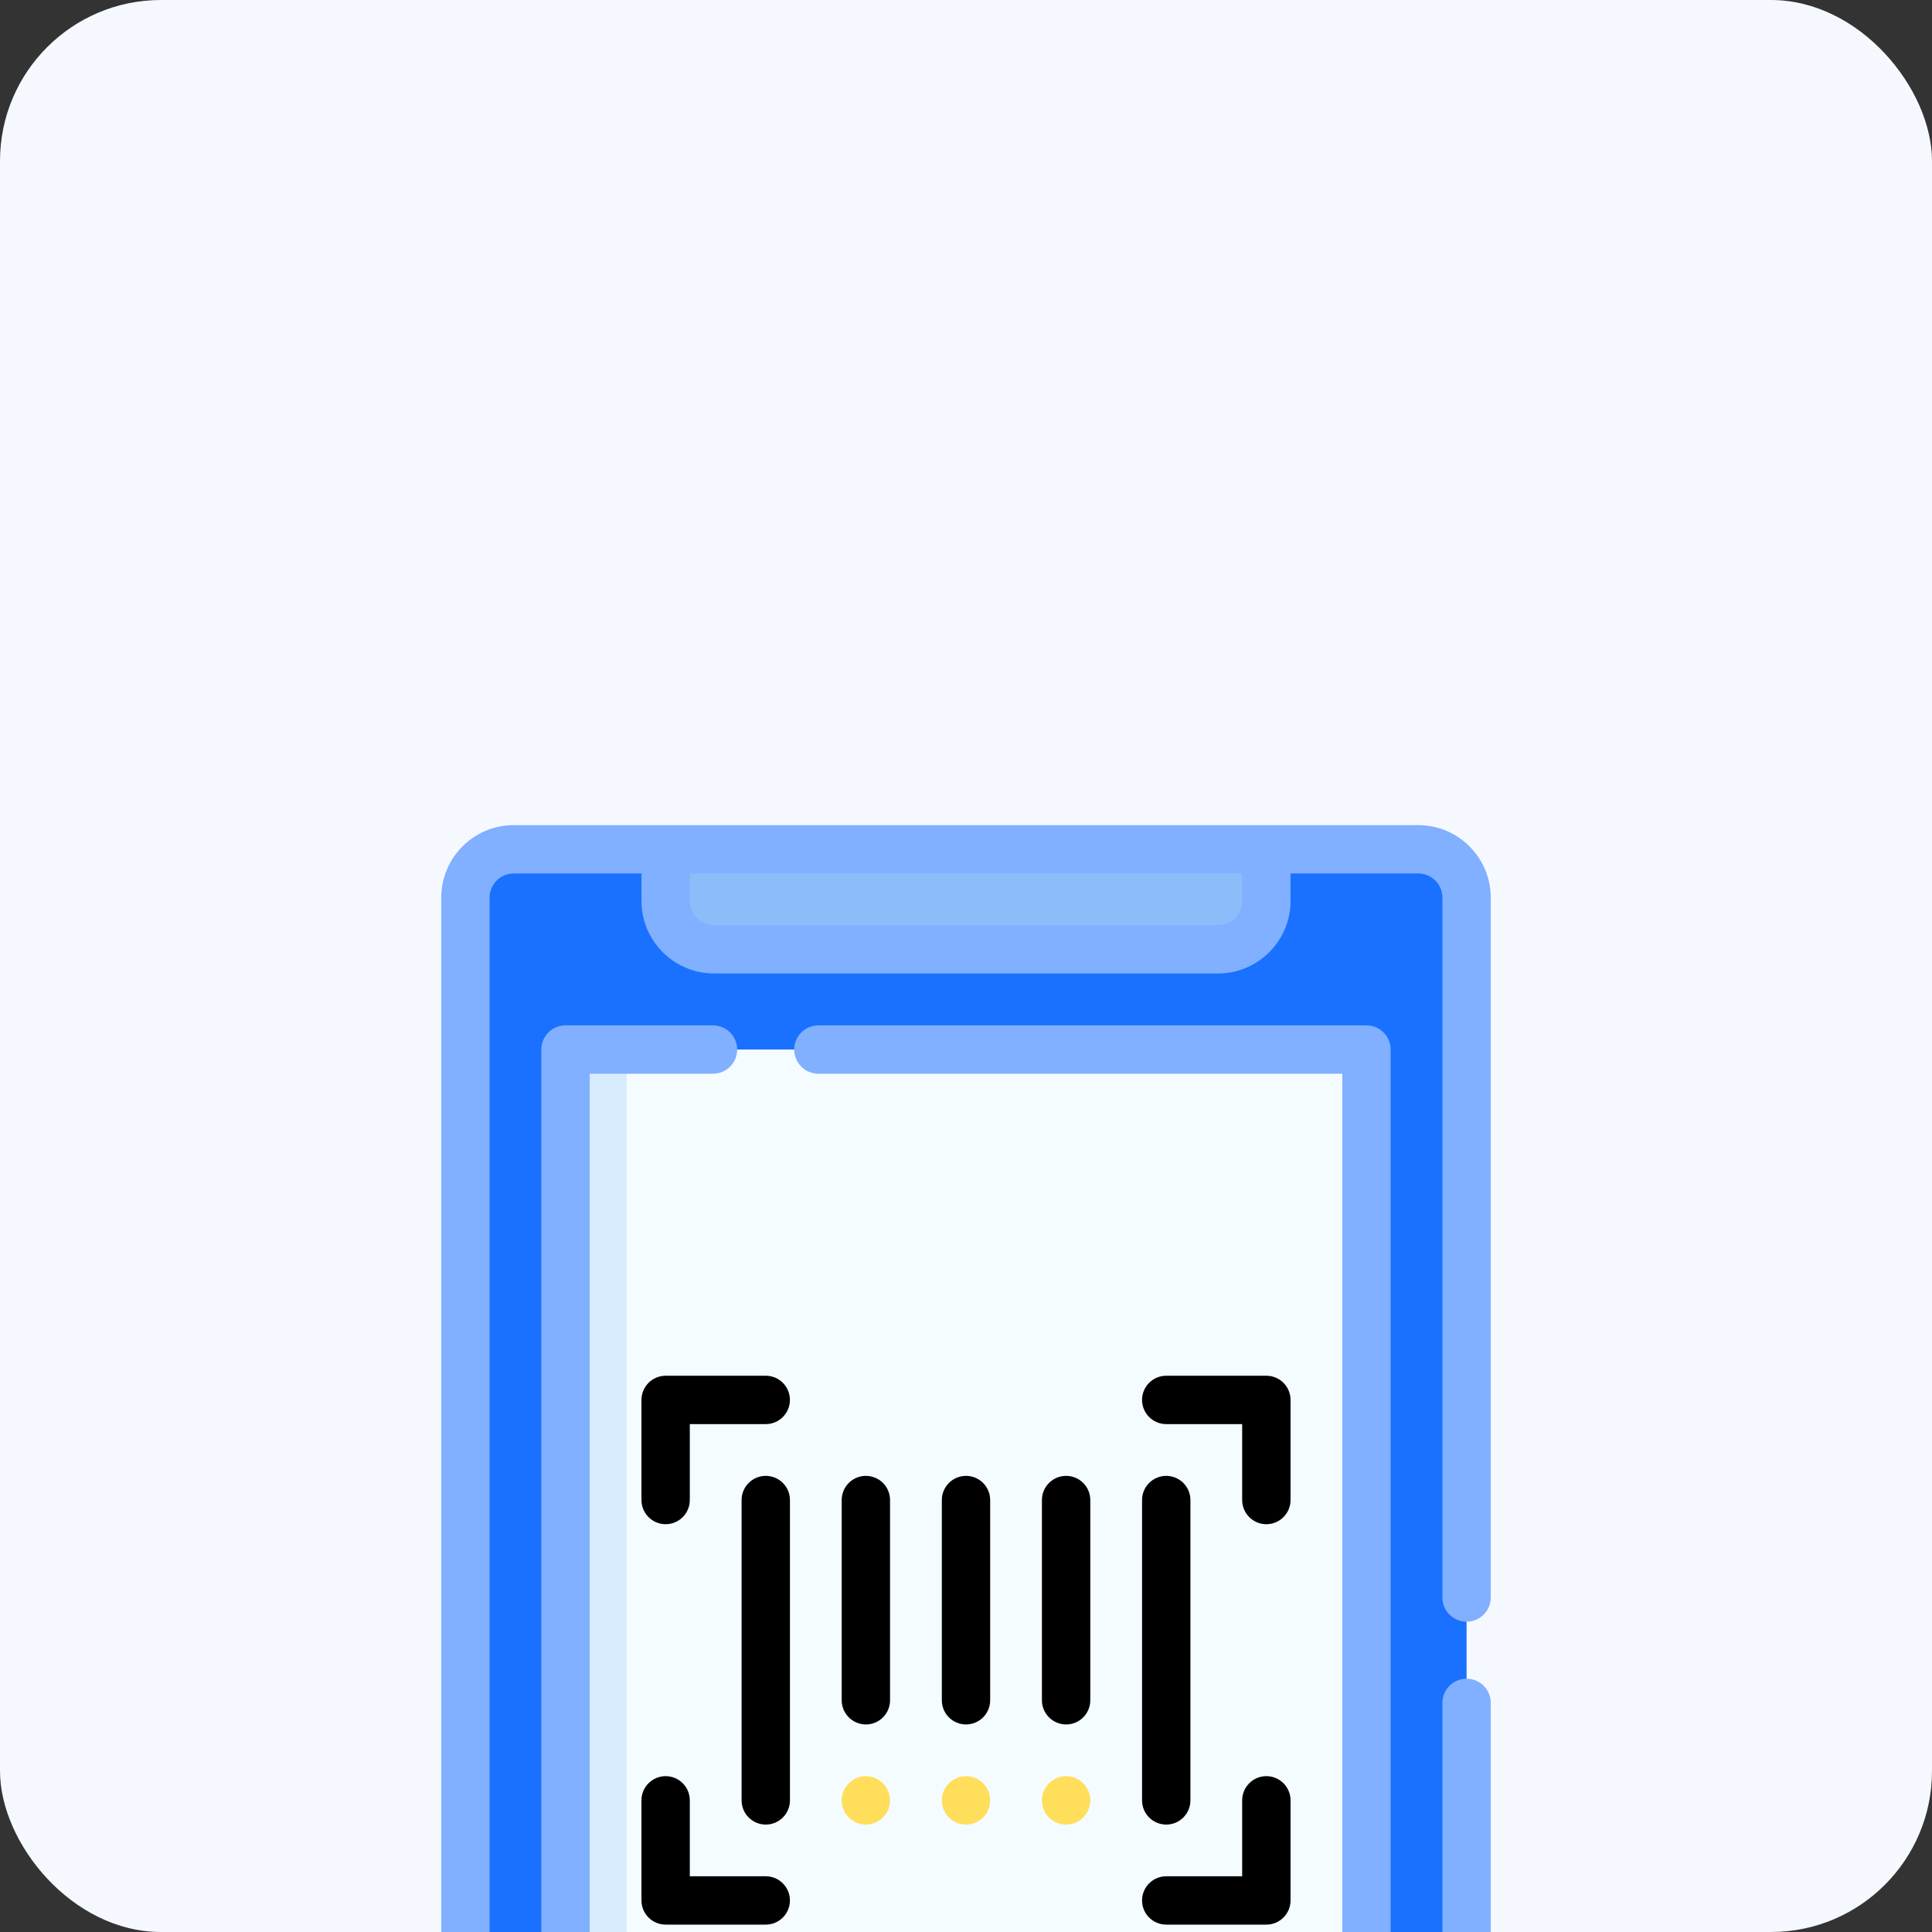<svg width="96" height="96" viewBox="0 0 96 96" fill="none" xmlns="http://www.w3.org/2000/svg">
<rect x="0" y="0" width="96" height="96" fill="#333333" stroke="none"/>
<g clip-path="url(#clip0_1656:720)">
<rect width="96" height="96" rx="8" fill="#F5F9FF"/>
<path d="M70.472 121.799H25.528C24.201 121.799 23.126 120.723 23.126 119.396V44.604C23.126 43.277 24.201 42.202 25.528 42.202H70.472C71.798 42.202 72.874 43.277 72.874 44.604V119.396C72.874 120.723 71.798 121.799 70.472 121.799Z" fill="#1A71FF"/>
<path d="M28.101 52.151H67.899V111.849H28.101V52.151Z" fill="#F5FCFF"/>
<path d="M28.101 52.152H31.134V111.848H28.101V52.152Z" fill="#D8ECFE"/>
<path d="M60.522 47.17H35.477C34.151 47.17 33.075 46.094 33.075 44.767V42.195H62.924V44.767C62.924 46.094 61.849 47.17 60.522 47.17Z" fill="#8CBDF9"/>
<path d="M72.874 80.581C73.537 80.581 74.075 80.043 74.075 79.38V44.603C74.075 42.617 72.458 41 70.471 41H25.528C23.541 41 21.925 42.617 21.925 44.603V119.396C21.925 121.384 23.541 123 25.528 123H70.471C72.458 123 74.075 121.384 74.075 119.396V84.614C74.075 83.95 73.537 83.413 72.874 83.413C72.21 83.413 71.672 83.95 71.672 84.614V119.396C71.672 120.059 71.134 120.598 70.471 120.598H25.528C24.866 120.598 24.327 120.059 24.327 119.396V44.603C24.327 43.941 24.866 43.402 25.528 43.402H31.874V44.767C31.874 46.755 33.491 48.371 35.478 48.371H60.522C62.509 48.371 64.126 46.755 64.126 44.767V43.402H70.472C71.134 43.402 71.673 43.941 71.673 44.603V79.38C71.672 80.043 72.21 80.581 72.874 80.581ZM61.723 44.767C61.723 45.43 61.184 45.969 60.522 45.969H35.478C34.815 45.969 34.276 45.43 34.276 44.767V43.402H61.723V44.767H61.723Z" fill="#80B0FF"/>
<path d="M35.429 50.95H28.101C27.437 50.95 26.899 51.488 26.899 52.152V111.848C26.899 112.512 27.437 113.049 28.101 113.049H50.358C51.021 113.049 51.559 112.512 51.559 111.848C51.559 111.185 51.021 110.647 50.358 110.647H29.302V53.353H35.429C36.093 53.353 36.63 52.815 36.63 52.152C36.63 51.488 36.093 50.95 35.429 50.95Z" fill="#80B0FF"/>
<path d="M54.392 111.848C54.392 112.512 54.93 113.049 55.593 113.049H67.899C68.563 113.049 69.1 112.512 69.1 111.848V52.152C69.1 51.488 68.563 50.95 67.899 50.95H40.665C40.001 50.95 39.464 51.488 39.464 52.152C39.464 52.815 40.001 53.353 40.665 53.353H66.698V110.647H55.593C54.93 110.647 54.392 111.185 54.392 111.848Z" fill="#80B0FF"/>
<path d="M38.05 68.36H33.075C32.412 68.36 31.874 68.898 31.874 69.561V74.536C31.874 75.199 32.412 75.737 33.075 75.737C33.739 75.737 34.276 75.199 34.276 74.536V70.763H38.05C38.713 70.763 39.251 70.225 39.251 69.561C39.251 68.898 38.714 68.36 38.05 68.36Z" fill="black"/>
<path d="M62.925 75.737C63.588 75.737 64.126 75.199 64.126 74.536V69.561C64.126 68.898 63.588 68.36 62.925 68.36H57.95C57.286 68.36 56.748 68.898 56.748 69.561C56.748 70.225 57.286 70.763 57.95 70.763H61.723V74.536C61.723 75.2 62.261 75.737 62.925 75.737Z" fill="black"/>
<path d="M33.075 88.256C32.412 88.256 31.874 88.794 31.874 89.457V94.432C31.874 95.096 32.412 95.633 33.075 95.633H38.05C38.713 95.633 39.251 95.096 39.251 94.432C39.251 93.769 38.713 93.231 38.05 93.231H34.276V89.457C34.276 88.794 33.739 88.256 33.075 88.256Z" fill="black"/>
<path d="M57.95 95.633H62.925C63.588 95.633 64.126 95.096 64.126 94.432V89.457C64.126 88.794 63.588 88.256 62.925 88.256C62.261 88.256 61.723 88.794 61.723 89.457V93.231H57.95C57.286 93.231 56.748 93.769 56.748 94.432C56.748 95.096 57.286 95.633 57.95 95.633Z" fill="black"/>
<path d="M39.252 74.536C39.252 73.873 38.714 73.335 38.05 73.335C37.387 73.335 36.849 73.873 36.849 74.536V89.461C36.849 90.124 37.387 90.662 38.05 90.662C38.714 90.662 39.252 90.124 39.252 89.461V74.536Z" fill="black"/>
<path d="M56.748 89.461C56.748 90.124 57.286 90.662 57.95 90.662C58.613 90.662 59.151 90.124 59.151 89.461V74.536C59.151 73.873 58.613 73.335 57.95 73.335C57.286 73.335 56.748 73.873 56.748 74.536V89.461Z" fill="black"/>
<path d="M43.025 85.687C43.688 85.687 44.226 85.149 44.226 84.486V74.536C44.226 73.873 43.688 73.335 43.025 73.335C42.361 73.335 41.824 73.873 41.824 74.536V84.486C41.824 85.149 42.361 85.687 43.025 85.687Z" fill="black"/>
<path d="M48 85.687C48.663 85.687 49.201 85.149 49.201 84.486V74.536C49.201 73.873 48.663 73.335 48 73.335C47.337 73.335 46.799 73.873 46.799 74.536V84.486C46.799 85.149 47.337 85.687 48 85.687Z" fill="black"/>
<path d="M52.975 85.687C53.638 85.687 54.176 85.149 54.176 84.486V74.536C54.176 73.873 53.638 73.335 52.975 73.335C52.311 73.335 51.773 73.873 51.773 74.536V84.486C51.773 85.149 52.311 85.687 52.975 85.687Z" fill="black"/>
<path d="M41.824 89.461C41.824 90.124 42.361 90.662 43.025 90.662C43.688 90.662 44.226 90.124 44.226 89.461C44.226 88.797 43.688 88.259 43.025 88.259C42.361 88.259 41.824 88.797 41.824 89.461Z" fill="#FFDE5C"/>
<path d="M46.799 89.461C46.799 90.124 47.337 90.662 48 90.662C48.663 90.662 49.201 90.124 49.201 89.461C49.201 88.797 48.663 88.259 48 88.259C47.337 88.259 46.799 88.797 46.799 89.461Z" fill="#FFDE5C"/>
<path d="M54.176 89.461C54.176 88.797 53.638 88.259 52.975 88.259C52.311 88.259 51.773 88.797 51.773 89.461C51.773 90.124 52.311 90.662 52.975 90.662C53.638 90.662 54.176 90.124 54.176 89.461Z" fill="#FFDE5C"/>
</g>
<defs>
<clipPath id="clip0_1656:720">
<rect width="96" height="96" fill="white"/>
</clipPath>
</defs>
</svg>
